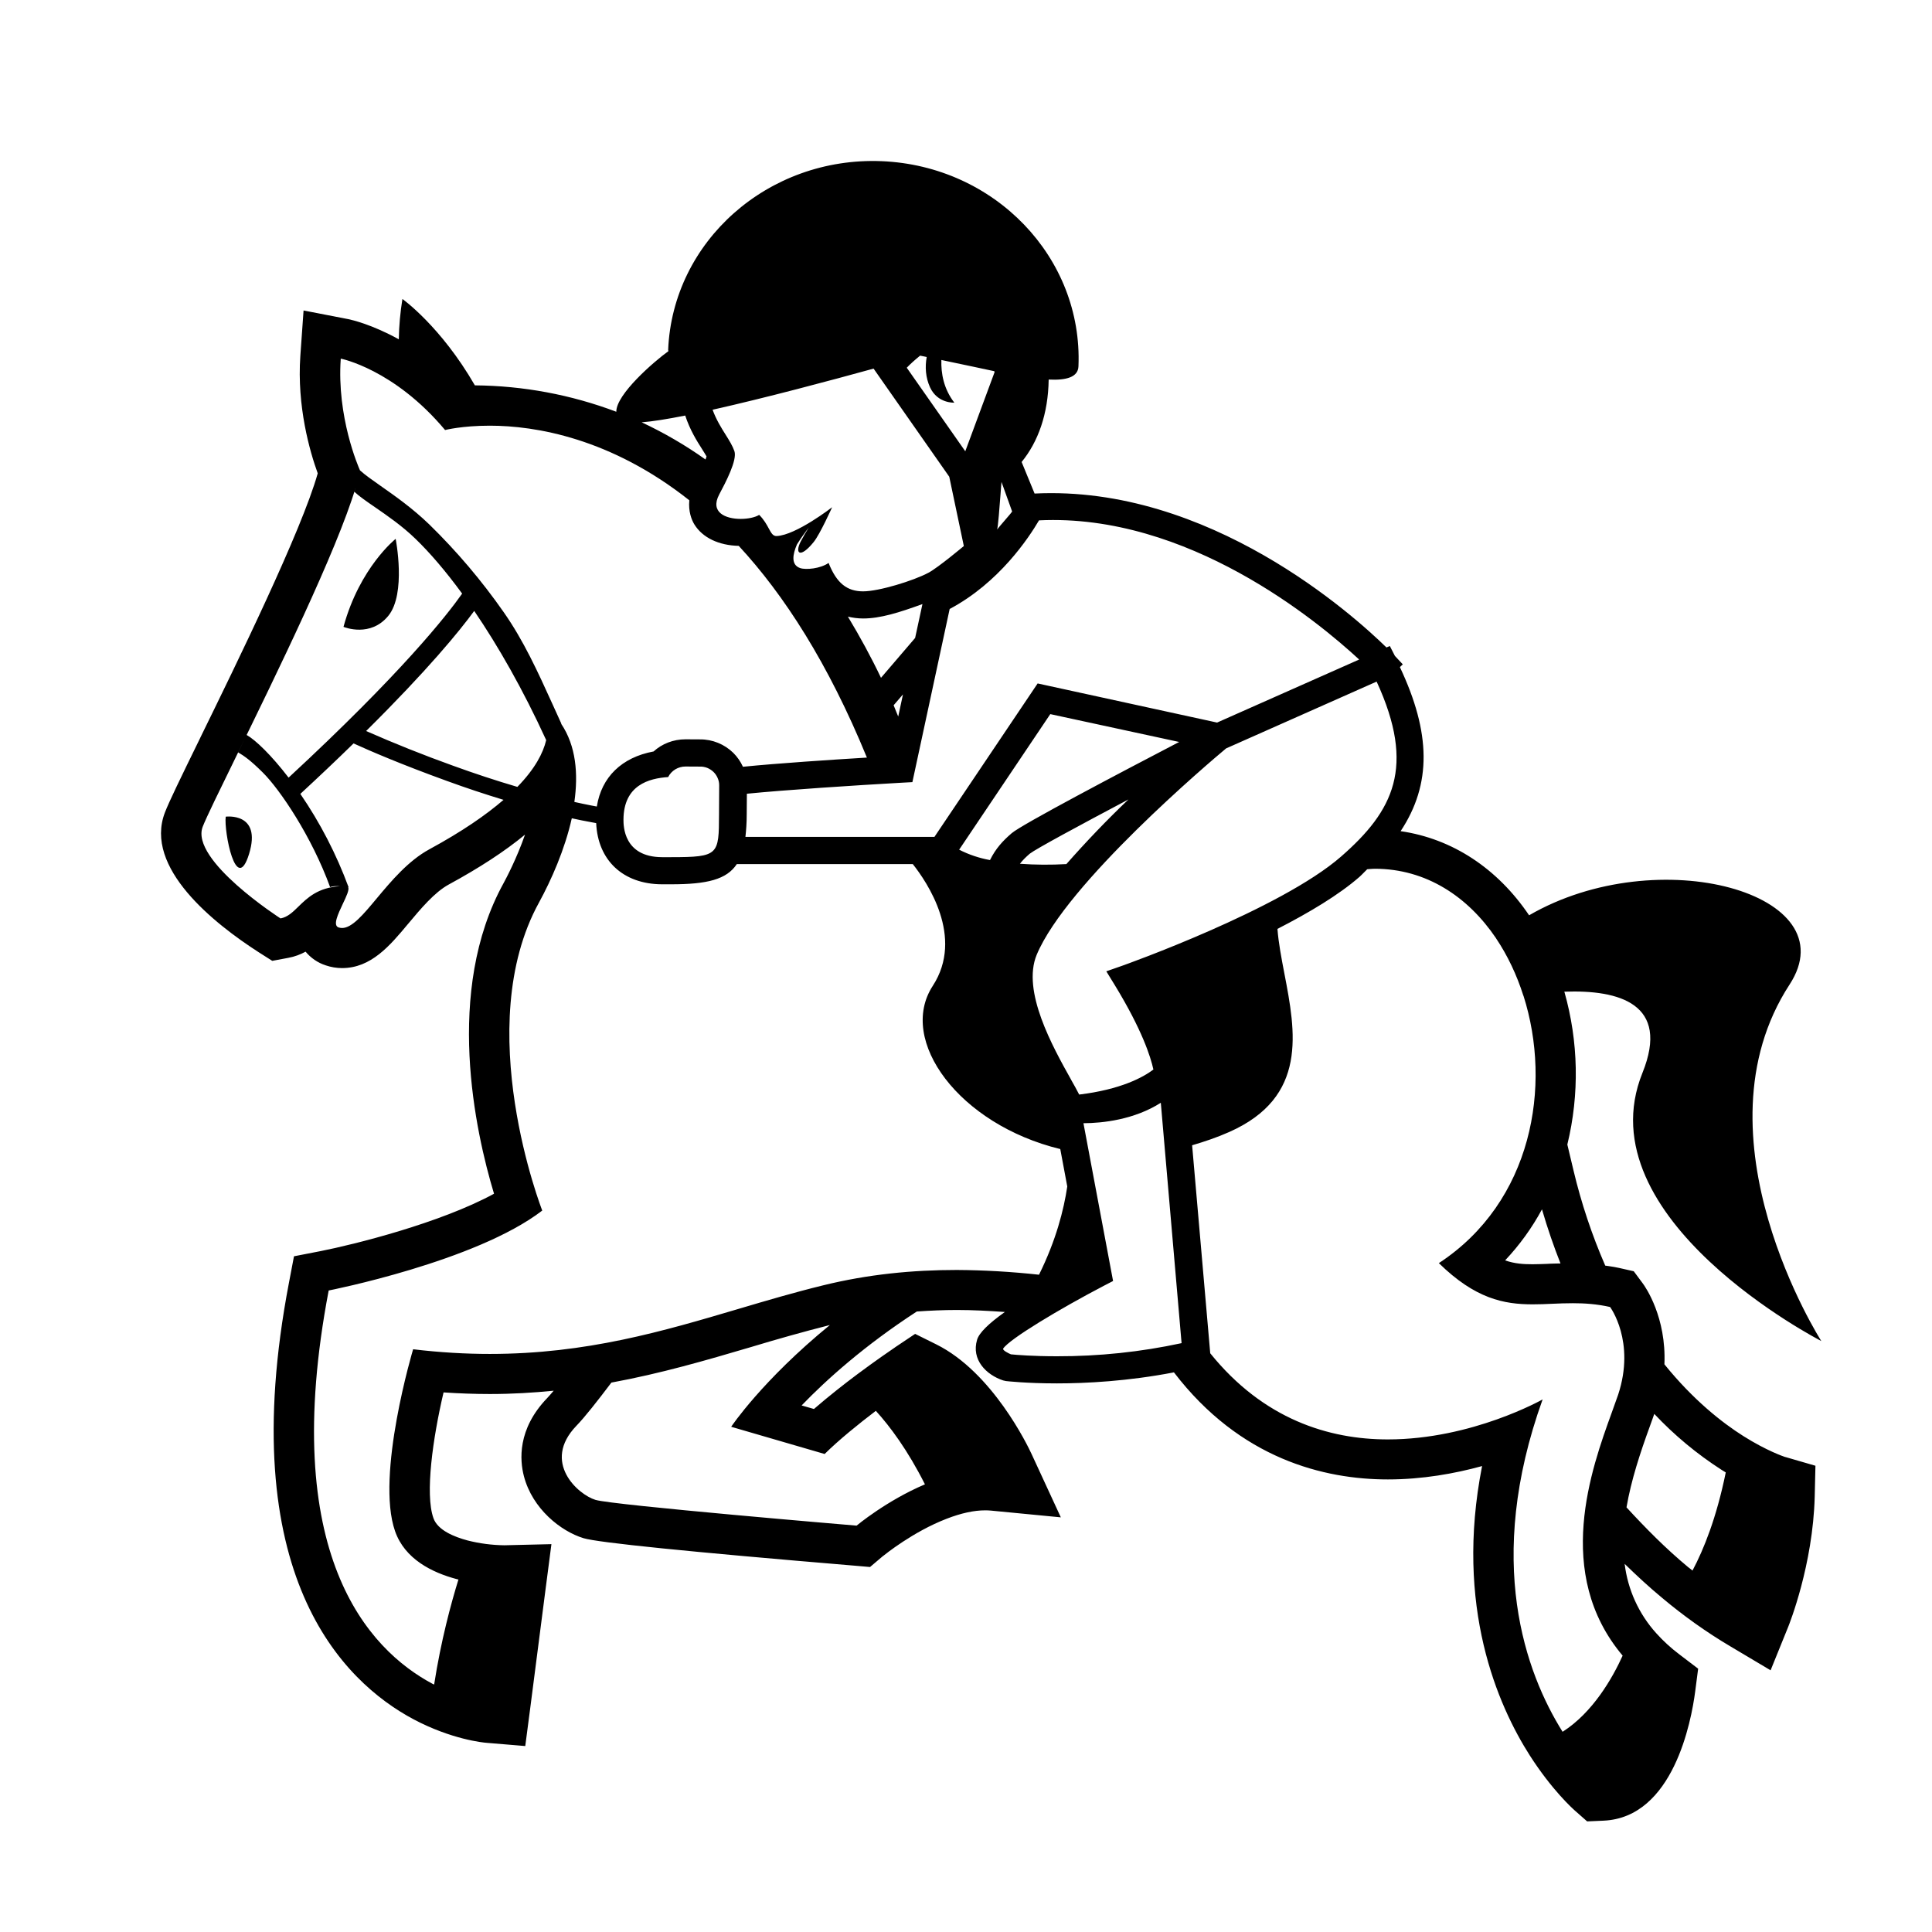 <svg width="24" height="24" viewBox="0 0 24 24" fill="none" xmlns="http://www.w3.org/2000/svg">
<path fill-rule="evenodd" clip-rule="evenodd" d="M20.676 16.948C21.034 17.391 21.393 17.673 21.656 17.839C21.946 18.022 22.154 18.092 22.177 18.1C22.179 18.1 22.18 18.1 22.18 18.1L22.552 18.208L22.543 18.592C22.521 19.441 22.227 20.175 22.215 20.206L21.995 20.749L21.489 20.448C21.199 20.276 20.915 20.074 20.647 19.849C20.485 19.715 20.331 19.572 20.182 19.427C20.221 19.748 20.358 20.049 20.575 20.289C20.663 20.387 20.76 20.475 20.865 20.554L21.095 20.729L21.058 21.014C21.01 21.38 20.787 22.579 19.919 22.617L19.716 22.626L19.564 22.492C19.536 22.467 19.281 22.239 19.005 21.809C18.607 21.186 18.067 19.959 18.411 18.212C18.073 18.305 17.671 18.378 17.241 18.378C16.448 18.378 15.406 18.123 14.583 17.048C14.013 17.158 13.491 17.185 13.13 17.185C12.748 17.185 12.506 17.157 12.496 17.156L12.461 17.148C12.252 17.079 12.063 16.891 12.138 16.642C12.163 16.558 12.28 16.442 12.483 16.298C12.284 16.284 12.086 16.273 11.887 16.273C11.716 16.273 11.551 16.281 11.389 16.292C10.741 16.713 10.267 17.138 9.958 17.459L10.111 17.503C10.296 17.343 10.494 17.188 10.648 17.073C10.876 16.903 11.063 16.775 11.112 16.742C11.118 16.737 11.122 16.735 11.123 16.734L11.368 16.57L11.632 16.701C12.329 17.048 12.767 17.959 12.814 18.061L13.178 18.849L12.308 18.765C12.285 18.763 12.261 18.762 12.238 18.762C12.099 18.762 11.938 18.797 11.758 18.867C11.341 19.028 10.992 19.312 10.969 19.33C10.968 19.331 10.967 19.331 10.967 19.331L10.808 19.466L10.6 19.448C8.557 19.277 7.43 19.163 7.249 19.108C6.967 19.022 6.614 18.744 6.508 18.337C6.457 18.141 6.425 17.755 6.796 17.369C6.824 17.339 6.851 17.308 6.878 17.276C6.625 17.301 6.363 17.317 6.086 17.317C5.896 17.317 5.704 17.31 5.51 17.297C5.377 17.863 5.278 18.559 5.384 18.858C5.436 19.009 5.643 19.092 5.808 19.136C5.957 19.174 6.111 19.194 6.265 19.196L6.85 19.182L6.775 19.758L6.587 21.217L6.525 21.69L6.045 21.65C6.002 21.647 5.609 21.608 5.136 21.357C4.262 20.89 2.896 19.566 3.589 15.937L3.652 15.606L3.986 15.541C4.396 15.46 5.465 15.195 6.137 14.829C5.905 14.06 5.517 12.311 6.256 10.97C6.288 10.911 6.418 10.666 6.522 10.368C6.27 10.576 5.955 10.781 5.576 10.987C5.397 11.084 5.224 11.292 5.07 11.476L5.07 11.476L5.069 11.477C4.844 11.747 4.61 12.026 4.249 12.026C4.18 12.026 4.111 12.014 4.046 11.992C3.947 11.96 3.861 11.9 3.796 11.822C3.734 11.856 3.662 11.884 3.58 11.899L3.382 11.936L3.212 11.828C2.664 11.475 1.783 10.781 2.049 10.092C2.1 9.96 2.234 9.684 2.487 9.167L2.49 9.16C2.939 8.243 3.746 6.594 3.947 5.88C3.849 5.61 3.687 5.051 3.731 4.42L3.771 3.857L4.329 3.965C4.376 3.975 4.623 4.032 4.954 4.215C4.957 4.047 4.972 3.88 4.999 3.714C4.999 3.714 5.475 4.052 5.899 4.787C6.5 4.792 7.094 4.903 7.656 5.115C7.653 4.898 8.128 4.488 8.302 4.363L8.304 4.363C8.303 4.36 8.303 4.358 8.302 4.356C8.301 4.353 8.3 4.35 8.3 4.347C8.356 2.996 9.542 1.946 10.95 2.002C12.357 2.059 13.453 3.199 13.397 4.551C13.392 4.685 13.248 4.726 13.027 4.715C13.021 5.142 12.896 5.488 12.691 5.739L12.852 6.131C15.021 6.023 16.818 7.647 17.223 8.043L17.265 8.025L17.328 8.148L17.426 8.253L17.39 8.287C17.775 9.103 17.787 9.739 17.399 10.325C18.041 10.418 18.601 10.787 18.995 11.37C20.6 10.44 22.966 11.101 22.231 12.23C21 14.119 22.625 16.659 22.625 16.659C22.625 16.659 19.671 15.142 20.403 13.328C20.75 12.469 20.113 12.294 19.433 12.319C19.609 12.939 19.622 13.592 19.47 14.218L19.547 14.541C19.643 14.945 19.775 15.341 19.941 15.722C19.956 15.724 19.97 15.726 19.984 15.728C20.028 15.735 20.072 15.741 20.114 15.751L20.295 15.792L20.405 15.94C20.443 15.99 20.701 16.366 20.676 16.948ZM19.331 15.696C19.349 15.696 19.367 15.695 19.385 15.695C19.302 15.485 19.225 15.263 19.155 15.023C19.031 15.253 18.877 15.466 18.697 15.657C18.818 15.699 18.927 15.705 19.039 15.705C19.101 15.705 19.162 15.702 19.224 15.7C19.236 15.699 19.248 15.699 19.26 15.698C19.283 15.697 19.307 15.697 19.331 15.696ZM13.94 11.997C13.96 11.99 15.908 11.298 16.661 10.639C17.308 10.074 17.59 9.529 17.101 8.467L15.231 9.297C15.032 9.463 13.248 10.973 12.878 11.861C12.691 12.313 13.076 13.002 13.306 13.413L13.306 13.414C13.341 13.474 13.374 13.535 13.406 13.597C13.92 13.535 14.201 13.383 14.328 13.286C14.293 13.127 14.187 12.793 13.851 12.242L13.743 12.066L13.94 11.997ZM14.018 9.931C13.408 10.254 12.867 10.546 12.792 10.605C12.746 10.645 12.706 10.683 12.67 10.73C12.862 10.744 13.055 10.745 13.247 10.734C13.492 10.456 13.749 10.187 14.018 9.931ZM12.298 10.684C12.369 10.541 12.456 10.446 12.568 10.35C12.695 10.241 13.909 9.602 14.648 9.217L13.047 8.871L11.915 10.555C12.036 10.617 12.165 10.66 12.298 10.684ZM12.573 6.354L12.441 5.987C12.438 6.011 12.434 6.074 12.428 6.151C12.416 6.311 12.399 6.53 12.387 6.578C12.402 6.556 12.443 6.51 12.482 6.464C12.522 6.417 12.562 6.372 12.573 6.354ZM16.884 8.193C16.369 7.717 14.754 6.375 12.907 6.464C12.78 6.681 12.411 7.239 11.797 7.565L11.334 9.716L11.203 9.723C10.62 9.756 9.761 9.812 9.278 9.86L9.276 10.117C9.276 10.223 9.269 10.314 9.26 10.396H11.608L12.89 8.49L15.119 8.976L16.884 8.193ZM10.533 7.66C10.682 7.907 10.82 8.16 10.944 8.42L11.368 7.925L11.459 7.504C11.168 7.61 10.935 7.683 10.722 7.683C10.655 7.683 10.593 7.674 10.533 7.66ZM11.158 8.901L11.217 8.626L11.101 8.761C11.113 8.789 11.123 8.814 11.133 8.84C11.141 8.86 11.149 8.88 11.158 8.901ZM11.485 4.429C11.467 4.425 11.448 4.421 11.43 4.418C11.367 4.469 11.309 4.521 11.264 4.568L11.991 5.606L12.355 4.623C12.354 4.622 12.354 4.62 12.354 4.618C12.353 4.616 12.353 4.614 12.351 4.611C12.266 4.593 12.178 4.574 12.089 4.555C11.959 4.527 11.827 4.499 11.694 4.472C11.689 4.638 11.722 4.829 11.855 5.002C11.855 5.002 11.647 5.015 11.553 4.811C11.498 4.69 11.489 4.557 11.512 4.435C11.503 4.433 11.495 4.431 11.485 4.429ZM11.792 5.922L10.852 4.579C10.319 4.726 9.511 4.942 8.852 5.09C8.898 5.215 8.959 5.313 9.014 5.4C9.06 5.473 9.1 5.538 9.123 5.604C9.161 5.714 9.013 5.995 8.934 6.143C8.817 6.365 9.013 6.446 9.201 6.446C9.292 6.446 9.381 6.427 9.431 6.396C9.492 6.457 9.524 6.517 9.55 6.565C9.581 6.622 9.602 6.661 9.648 6.659C9.89 6.648 10.337 6.301 10.337 6.301C10.337 6.301 10.186 6.637 10.108 6.733C9.943 6.938 9.869 6.881 9.946 6.728C9.98 6.663 10.017 6.6 10.046 6.555C10.01 6.601 9.954 6.677 9.9 6.763C9.847 6.886 9.823 7.017 9.94 7.057C10.012 7.081 10.192 7.064 10.293 6.993C10.394 7.248 10.525 7.346 10.722 7.346C10.918 7.346 11.349 7.214 11.535 7.114C11.656 7.049 11.973 6.783 11.973 6.783L11.792 5.922ZM8.722 5.58C8.654 5.474 8.571 5.341 8.512 5.162C8.291 5.206 8.105 5.236 7.971 5.246C8.248 5.376 8.514 5.53 8.764 5.708C8.768 5.695 8.773 5.683 8.777 5.67C8.763 5.645 8.744 5.615 8.725 5.585L8.722 5.58ZM5.529 5.342C4.893 4.583 4.233 4.455 4.233 4.455C4.182 5.18 4.452 5.798 4.471 5.841C4.472 5.842 4.472 5.843 4.472 5.843C4.532 5.898 4.623 5.962 4.73 6.037C4.904 6.159 5.124 6.313 5.333 6.515C5.674 6.848 5.983 7.212 6.256 7.603C6.505 7.958 6.68 8.344 6.865 8.751C6.901 8.83 6.936 8.909 6.973 8.989C6.973 8.99 6.972 8.99 6.971 8.991C7.157 9.268 7.184 9.613 7.135 9.962C7.205 9.978 7.275 9.992 7.345 10.006C7.368 10.01 7.391 10.015 7.414 10.019C7.472 9.653 7.724 9.408 8.119 9.335C8.224 9.239 8.365 9.184 8.515 9.184H8.519L8.697 9.185C8.851 9.184 9 9.245 9.11 9.353C9.16 9.403 9.2 9.461 9.229 9.525C9.66 9.482 10.322 9.438 10.769 9.411C10.288 8.237 9.738 7.387 9.177 6.781C8.929 6.775 8.728 6.68 8.626 6.515C8.589 6.455 8.55 6.35 8.563 6.215C7.588 5.443 6.652 5.288 6.084 5.288C5.738 5.288 5.529 5.342 5.529 5.342ZM8.932 10.115L8.934 9.755C8.934 9.724 8.928 9.694 8.915 9.665C8.903 9.637 8.886 9.611 8.863 9.589C8.841 9.568 8.815 9.551 8.786 9.539C8.757 9.528 8.727 9.522 8.696 9.523L8.516 9.522H8.515C8.471 9.522 8.427 9.534 8.389 9.557C8.351 9.58 8.32 9.613 8.3 9.653C8.061 9.669 7.747 9.752 7.745 10.182V10.183C7.745 10.256 7.745 10.646 8.223 10.648L8.337 10.648C8.93 10.648 8.93 10.619 8.932 10.115L8.932 10.115ZM2.518 10.27C2.358 10.685 3.485 11.409 3.485 11.409C3.572 11.393 3.636 11.332 3.708 11.261C3.818 11.154 3.95 11.025 4.223 11.009C4.178 11.006 4.129 11.007 4.101 11.021C3.872 10.391 3.478 9.808 3.264 9.596C3.114 9.447 3.037 9.393 2.958 9.346L3.064 9.13C3.175 9.193 3.37 9.38 3.585 9.66C4.987 8.363 5.554 7.64 5.741 7.374C5.536 7.094 5.34 6.866 5.162 6.694C4.995 6.532 4.811 6.406 4.659 6.301C4.554 6.229 4.463 6.166 4.402 6.109C4.406 6.097 4.411 6.082 4.415 6.068C4.415 6.065 4.416 6.062 4.417 6.06C4.181 6.848 3.426 8.39 2.939 9.386C2.726 9.821 2.564 10.152 2.518 10.27ZM4.681 11.159C4.859 10.946 5.071 10.693 5.334 10.55C5.741 10.329 6.037 10.124 6.255 9.936C6.025 9.866 5.792 9.789 5.554 9.702C4.98 9.494 4.596 9.328 4.392 9.235C4.175 9.447 3.954 9.656 3.731 9.862C3.978 10.222 4.179 10.612 4.33 11.021L4.325 11.02C4.342 11.052 4.302 11.137 4.258 11.229C4.198 11.357 4.132 11.496 4.206 11.521C4.22 11.525 4.235 11.528 4.249 11.528C4.373 11.528 4.512 11.362 4.681 11.159ZM5.628 9.512C5.892 9.608 6.158 9.696 6.427 9.775C6.646 9.55 6.747 9.355 6.785 9.194C6.494 8.559 6.187 8.024 5.891 7.589C5.707 7.841 5.311 8.325 4.548 9.081C4.903 9.237 5.263 9.381 5.628 9.512ZM10.244 18.062L9.083 17.724C9.083 17.724 9.466 17.149 10.309 16.46C9.978 16.544 9.648 16.637 9.321 16.736C8.772 16.898 8.21 17.062 7.595 17.175C7.42 17.406 7.265 17.604 7.159 17.713C6.727 18.163 7.18 18.566 7.397 18.632C7.615 18.698 10.641 18.952 10.641 18.952C10.641 18.952 11.011 18.642 11.49 18.439C11.276 18.014 11.055 17.718 10.88 17.526C10.663 17.691 10.422 17.886 10.244 18.062ZM10.225 15.967C10.785 15.829 11.338 15.776 11.886 15.776C12.227 15.778 12.568 15.798 12.907 15.835C13.119 15.407 13.215 15.028 13.258 14.739L13.171 14.274C11.917 13.97 11.146 12.925 11.587 12.247C11.982 11.64 11.515 10.956 11.339 10.734H9.153C9.027 10.925 8.786 10.985 8.338 10.985L8.222 10.985C7.74 10.983 7.426 10.687 7.406 10.225C7.386 10.222 7.367 10.218 7.347 10.214C7.267 10.199 7.186 10.184 7.103 10.165C7.016 10.555 6.847 10.934 6.697 11.209C5.843 12.758 6.736 15.038 6.736 15.038C5.911 15.673 4.083 16.031 4.083 16.031C3.459 19.304 4.574 20.491 5.375 20.918L5.393 20.926C5.478 20.379 5.604 19.915 5.695 19.621C5.692 19.62 5.688 19.619 5.685 19.619C5.682 19.618 5.679 19.617 5.676 19.617C5.366 19.535 5.029 19.367 4.908 19.022C4.663 18.326 5.132 16.761 5.132 16.761C5.467 16.801 5.784 16.819 6.085 16.819C7.285 16.819 8.237 16.537 9.176 16.259C9.523 16.156 9.869 16.054 10.225 15.967ZM12.558 16.824C12.624 16.831 12.833 16.848 13.129 16.848C13.65 16.849 14.169 16.795 14.678 16.685L14.42 13.699C14.09 13.909 13.699 13.952 13.459 13.953L13.827 15.913L13.715 15.971C13.171 16.255 12.536 16.635 12.461 16.754C12.456 16.776 12.527 16.811 12.558 16.824ZM19.411 21.513C19.787 21.273 20.03 20.847 20.157 20.567C19.296 19.545 19.77 18.243 20.021 17.55C20.052 17.466 20.079 17.39 20.101 17.326C20.32 16.663 20.001 16.236 20.001 16.236C19.837 16.199 19.685 16.189 19.54 16.189C19.451 16.189 19.366 16.192 19.282 16.196C19.2 16.2 19.119 16.203 19.039 16.203C18.682 16.203 18.326 16.134 17.874 15.691C19.032 14.932 19.283 13.492 18.925 12.369H18.924C18.842 12.111 18.728 11.87 18.585 11.657L18.585 11.656C18.236 11.139 17.717 10.793 17.08 10.792C17.06 10.792 17.04 10.794 17.02 10.795C17.008 10.796 16.996 10.797 16.984 10.798C16.971 10.81 16.959 10.823 16.946 10.836C16.928 10.854 16.91 10.873 16.889 10.892C16.633 11.116 16.261 11.338 15.869 11.539C15.882 11.712 15.918 11.9 15.955 12.093C16.095 12.821 16.249 13.628 15.27 14.062C15.115 14.131 14.961 14.182 14.809 14.227L15.034 16.811C15.696 17.632 16.509 17.881 17.24 17.881C18.288 17.881 19.163 17.384 19.163 17.384C18.439 19.397 18.954 20.783 19.411 21.513ZM21 19.49C21.008 19.496 21.017 19.503 21.025 19.51C21.165 19.246 21.323 18.855 21.438 18.291L21.386 18.259C21.08 18.062 20.799 17.829 20.55 17.564C20.541 17.588 20.533 17.611 20.525 17.635C20.515 17.662 20.506 17.69 20.494 17.721C20.376 18.045 20.263 18.386 20.205 18.725C20.443 18.984 20.693 19.237 20.97 19.467C20.98 19.475 20.989 19.482 21 19.49ZM4.823 7.651C5.05 7.375 4.915 6.694 4.915 6.694C4.915 6.694 4.469 7.047 4.267 7.787C4.267 7.787 4.267 7.787 4.267 7.787L4.267 7.787C4.286 7.795 4.603 7.918 4.823 7.651ZM2.804 10.145C2.78 10.325 2.933 11.13 3.094 10.608C3.255 10.086 2.804 10.145 2.804 10.145Z" fill="black"/>
</svg>
